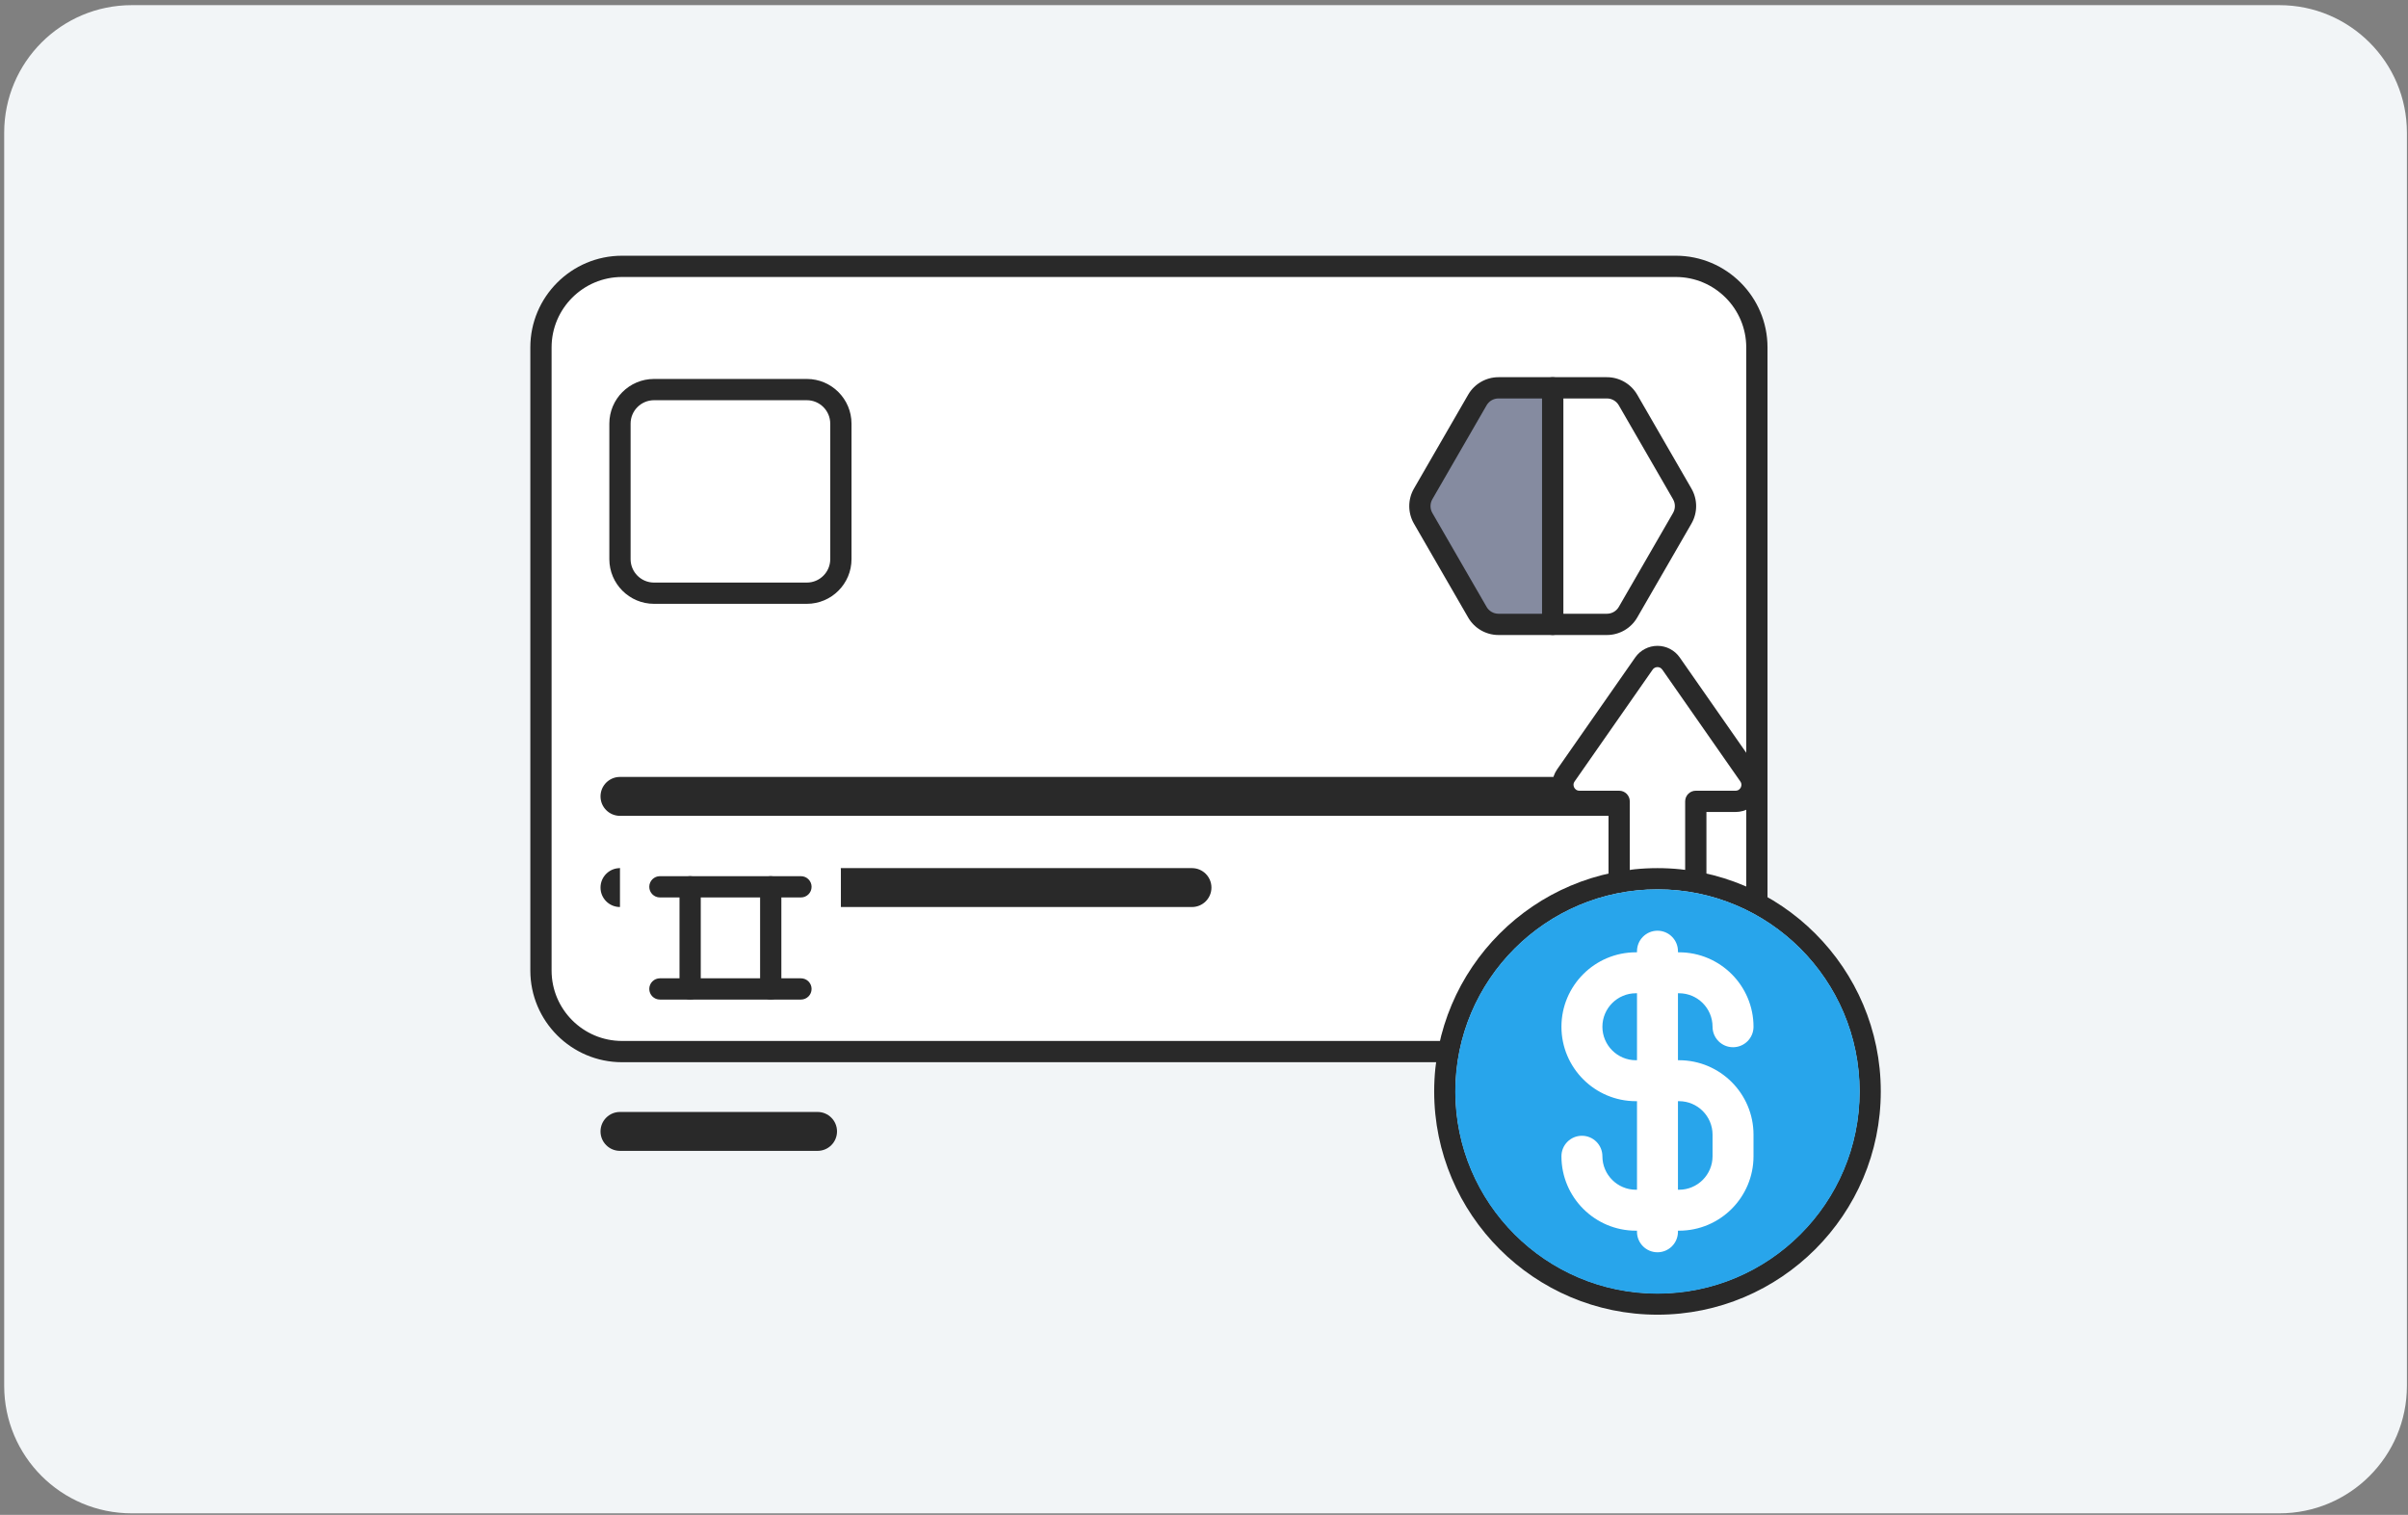 <svg width="453" height="285" viewBox="0 0 453 285" fill="none" xmlns="http://www.w3.org/2000/svg">
<rect x="0" y="0" width="453" height="285" fill="#808080" stroke="none"/>
<path d="M0.788 24.969C0.788 11.714 11.533 0.969 24.788 0.969H226.792H428.797C442.051 0.969 452.797 11.714 452.797 24.969V260.715C452.797 273.97 442.051 284.715 428.797 284.715H24.788C11.533 284.715 0.788 273.97 0.788 260.715V24.969Z" fill="#F2F5F7"/>
<path d="M315.259 197.842H117.016C108.594 197.842 101.767 191.015 101.767 182.593V65.362C101.767 56.94 108.594 50.113 117.016 50.113H315.259C323.681 50.113 330.508 56.94 330.508 65.362V182.592C330.508 191.014 323.681 197.842 315.259 197.842Z" fill="white"/>
<path d="M315.259 199.842H117.016C107.505 199.842 99.767 192.104 99.767 182.592V65.362C99.767 55.851 107.505 48.112 117.016 48.112H315.259C324.771 48.112 332.509 55.85 332.509 65.362V182.592C332.509 192.103 324.771 199.842 315.259 199.842ZM117.016 52.112C109.71 52.112 103.767 58.056 103.767 65.362V182.592C103.767 189.898 109.71 195.842 117.016 195.842H315.259C322.565 195.842 328.509 189.898 328.509 182.592V65.362C328.509 58.056 322.565 52.112 315.259 52.112H117.016Z" fill="#292929"/>
<path d="M153.802 216.521H116.631C114.61 216.521 112.971 214.882 112.971 212.861C112.971 210.84 114.61 209.201 116.631 209.201H153.802C155.823 209.201 157.462 210.84 157.462 212.861C157.462 214.882 155.823 216.521 153.802 216.521Z" fill="#292929"/>
<path d="M315.644 153.49H116.631C114.61 153.49 112.971 151.851 112.971 149.83C112.971 147.809 114.61 146.17 116.631 146.17H315.644C317.665 146.17 319.304 147.809 319.304 149.83C319.304 151.851 317.665 153.49 315.644 153.49Z" fill="#292929"/>
<path d="M224.239 170.645H116.631C114.61 170.645 112.971 169.006 112.971 166.985C112.971 164.964 114.61 163.325 116.631 163.325H224.239C226.26 163.325 227.899 164.964 227.899 166.985C227.899 169.006 226.26 170.645 224.239 170.645Z" fill="#292929"/>
<path d="M151.785 195.602H123.036C119.499 195.602 116.631 192.734 116.631 189.197V163.7C116.631 160.163 119.499 157.295 123.036 157.295H151.785C155.322 157.295 158.19 160.163 158.19 163.7V189.198C158.189 192.735 155.322 195.602 151.785 195.602Z" fill="white"/>
<path d="M150.678 188.056H124.144C123.04 188.056 122.144 187.16 122.144 186.056C122.144 184.952 123.04 184.056 124.144 184.056H150.678C151.782 184.056 152.678 184.952 152.678 186.056C152.678 187.16 151.782 188.056 150.678 188.056Z" fill="#292929"/>
<path d="M150.678 168.842H124.144C123.04 168.842 122.144 167.946 122.144 166.842C122.144 165.738 123.04 164.842 124.144 164.842H150.678C151.782 164.842 152.678 165.738 152.678 166.842C152.678 167.946 151.782 168.842 150.678 168.842Z" fill="#292929"/>
<path d="M129.83 188.056C128.726 188.056 127.83 187.16 127.83 186.056V166.842C127.83 165.738 128.726 164.842 129.83 164.842C130.934 164.842 131.83 165.738 131.83 166.842V186.056C131.83 187.16 130.935 188.056 129.83 188.056Z" fill="#292929"/>
<path d="M144.992 188.056C143.888 188.056 142.992 187.16 142.992 186.056V166.842C142.992 165.738 143.888 164.842 144.992 164.842C146.096 164.842 146.992 165.738 146.992 166.842V186.056C146.992 187.16 146.097 188.056 144.992 188.056Z" fill="#292929"/>
<path d="M151.784 113.602H123.035C118.4 113.602 114.63 109.831 114.63 105.197V79.7C114.63 75.066 118.401 71.295 123.035 71.295H151.784C156.418 71.295 160.188 75.066 160.188 79.7V105.198C160.188 109.832 156.418 113.602 151.784 113.602ZM123.035 75.295C120.606 75.295 118.63 77.271 118.63 79.7V105.198C118.63 107.627 120.607 109.603 123.035 109.603H151.784C154.213 109.603 156.188 107.627 156.188 105.198V79.7C156.188 77.271 154.212 75.295 151.784 75.295H123.035Z" fill="#292929"/>
<path d="M306.266 75.252C305.449 73.836 303.938 72.965 302.303 72.965H292.098V117.469H302.303C303.937 117.469 305.449 116.597 306.266 115.182L316.471 97.505C317.288 96.09 317.288 94.346 316.471 92.93L306.266 75.252Z" fill="white"/>
<path d="M292.098 72.964H281.892C280.258 72.964 278.747 73.836 277.93 75.251L267.724 92.928C266.907 94.343 266.907 96.087 267.724 97.503L277.93 115.18C278.747 116.596 280.258 117.467 281.892 117.467H292.098V72.964Z" fill="#858BA0"/>
<path d="M302.303 119.468H292.098C290.994 119.468 290.098 118.572 290.098 117.468V72.964C290.098 71.86 290.994 70.964 292.098 70.964H302.303C304.645 70.964 306.826 72.224 307.997 74.252L318.204 91.929C319.375 93.957 319.375 96.476 318.204 98.504L307.997 116.181C306.826 118.208 304.645 119.468 302.303 119.468ZM294.098 115.468H302.303C303.22 115.468 304.075 114.975 304.533 114.181L314.739 96.504C315.198 95.71 315.198 94.723 314.739 93.929L304.533 76.252C304.075 75.458 303.219 74.964 302.303 74.964H294.098V115.468Z" fill="#292929"/>
<path d="M292.097 119.468H281.892C279.55 119.468 277.369 118.209 276.198 116.181L265.991 98.504C264.822 96.476 264.822 93.957 265.991 91.93L276.198 74.252C277.369 72.224 279.551 70.964 281.892 70.964H292.097C293.201 70.964 294.097 71.86 294.097 72.964V117.467C294.097 118.572 293.201 119.468 292.097 119.468ZM281.892 74.964C280.975 74.964 280.121 75.457 279.663 76.252L269.456 93.929C268.998 94.723 268.998 95.71 269.456 96.505L279.663 114.181C280.121 114.975 280.976 115.468 281.892 115.468H290.097V74.964H281.892Z" fill="#292929"/>
<path d="M319.019 145.612H304.601V176.17H319.019V145.612Z" fill="white"/>
<path d="M297.128 150.764H326.489C329.002 150.764 330.476 147.937 329.038 145.877L314.358 124.838C313.121 123.065 310.497 123.065 309.26 124.838L294.58 145.877C293.141 147.937 294.616 150.764 297.128 150.764Z" fill="white"/>
<path d="M319.018 178.17H304.6C303.496 178.17 302.6 177.274 302.6 176.17V152.764H297.128C295.218 152.764 293.482 151.712 292.6 150.018C291.716 148.325 291.846 146.299 292.939 144.732L307.62 123.693C308.574 122.325 310.141 121.508 311.809 121.508C313.477 121.508 315.044 122.325 315.998 123.694L330.679 144.732C331.772 146.299 331.902 148.325 331.018 150.018C330.135 151.712 328.4 152.764 326.49 152.764H321.018V176.17C321.018 177.274 320.122 178.17 319.018 178.17ZM306.6 174.17H317.018V150.764C317.018 149.66 317.914 148.764 319.018 148.764H326.49C327.096 148.764 327.379 148.347 327.472 148.168C327.565 147.989 327.745 147.519 327.398 147.021L312.717 125.982C312.43 125.569 312.025 125.508 311.809 125.508C311.593 125.508 311.188 125.57 310.901 125.982L296.22 147.021C295.872 147.519 296.052 147.989 296.146 148.168C296.24 148.347 296.522 148.764 297.128 148.764H304.6C305.704 148.764 306.6 149.66 306.6 150.764V174.17Z" fill="#292929"/>
<path d="M311.81 245.342C333.906 245.342 351.818 227.43 351.818 205.334C351.818 183.238 333.906 165.326 311.81 165.326C289.714 165.326 271.802 183.238 271.802 205.334C271.802 227.43 289.714 245.342 311.81 245.342Z" fill="white"/>
<path d="M311.81 247.342C288.647 247.342 269.802 228.497 269.802 205.334C269.802 182.171 288.647 163.326 311.81 163.326C334.973 163.326 353.818 182.171 353.818 205.334C353.817 228.497 334.973 247.342 311.81 247.342ZM311.81 167.326C290.852 167.326 273.802 184.376 273.802 205.334C273.802 226.292 290.852 243.342 311.81 243.342C332.768 243.342 349.818 226.292 349.818 205.334C349.817 184.376 332.768 167.326 311.81 167.326Z" fill="#292929"/>
<path d="M311.81 237.573C294.034 237.573 279.571 223.11 279.571 205.333C279.571 187.556 294.034 173.093 311.81 173.093C329.586 173.093 344.049 187.556 344.049 205.333C344.049 223.11 329.586 237.573 311.81 237.573ZM311.81 177.094C296.239 177.094 283.571 189.762 283.571 205.334C283.571 220.906 296.239 233.574 311.81 233.574C327.381 233.574 340.049 220.906 340.049 205.334C340.049 189.762 327.381 177.094 311.81 177.094Z" fill="#292929"/>
<path d="M311.81 243.391C332.818 243.391 349.849 226.36 349.849 205.352C349.849 184.343 332.818 167.312 311.81 167.312C290.801 167.312 273.77 184.343 273.77 205.352C273.77 226.36 290.801 243.391 311.81 243.391Z" fill="#28A5EB"/>
<path d="M315.87 199.468H315.661V186.869H315.87C319.343 186.869 322.17 189.695 322.17 193.169C322.17 195.297 323.895 197.022 326.023 197.022C328.151 197.022 329.876 195.297 329.876 193.169C329.876 185.446 323.594 179.164 315.871 179.164H315.663V178.955C315.663 176.828 313.938 175.102 311.81 175.102C309.681 175.102 307.957 176.827 307.957 178.955V179.164H307.748C300.025 179.164 293.743 185.446 293.743 193.169C293.743 200.891 300.025 207.173 307.748 207.173H307.957V223.833H307.748C304.275 223.833 301.448 221.006 301.448 217.533C301.448 215.405 299.724 213.68 297.595 213.68C295.467 213.68 293.742 215.405 293.742 217.533C293.742 225.256 300.024 231.538 307.747 231.538H307.955V231.746C307.955 233.874 309.68 235.599 311.808 235.599C313.937 235.599 315.661 233.875 315.661 231.746V231.538H315.87C323.593 231.538 329.875 225.256 329.875 217.533V213.473C329.875 205.75 323.593 199.468 315.87 199.468ZM307.748 199.468C304.275 199.468 301.448 196.642 301.448 193.169C301.448 189.695 304.275 186.869 307.748 186.869H307.957V199.468H307.748ZM322.17 217.533C322.17 221.006 319.343 223.833 315.87 223.833H315.661V207.173H315.87C319.343 207.173 322.17 210 322.17 213.473V217.533Z" fill="white"/>
</svg>
